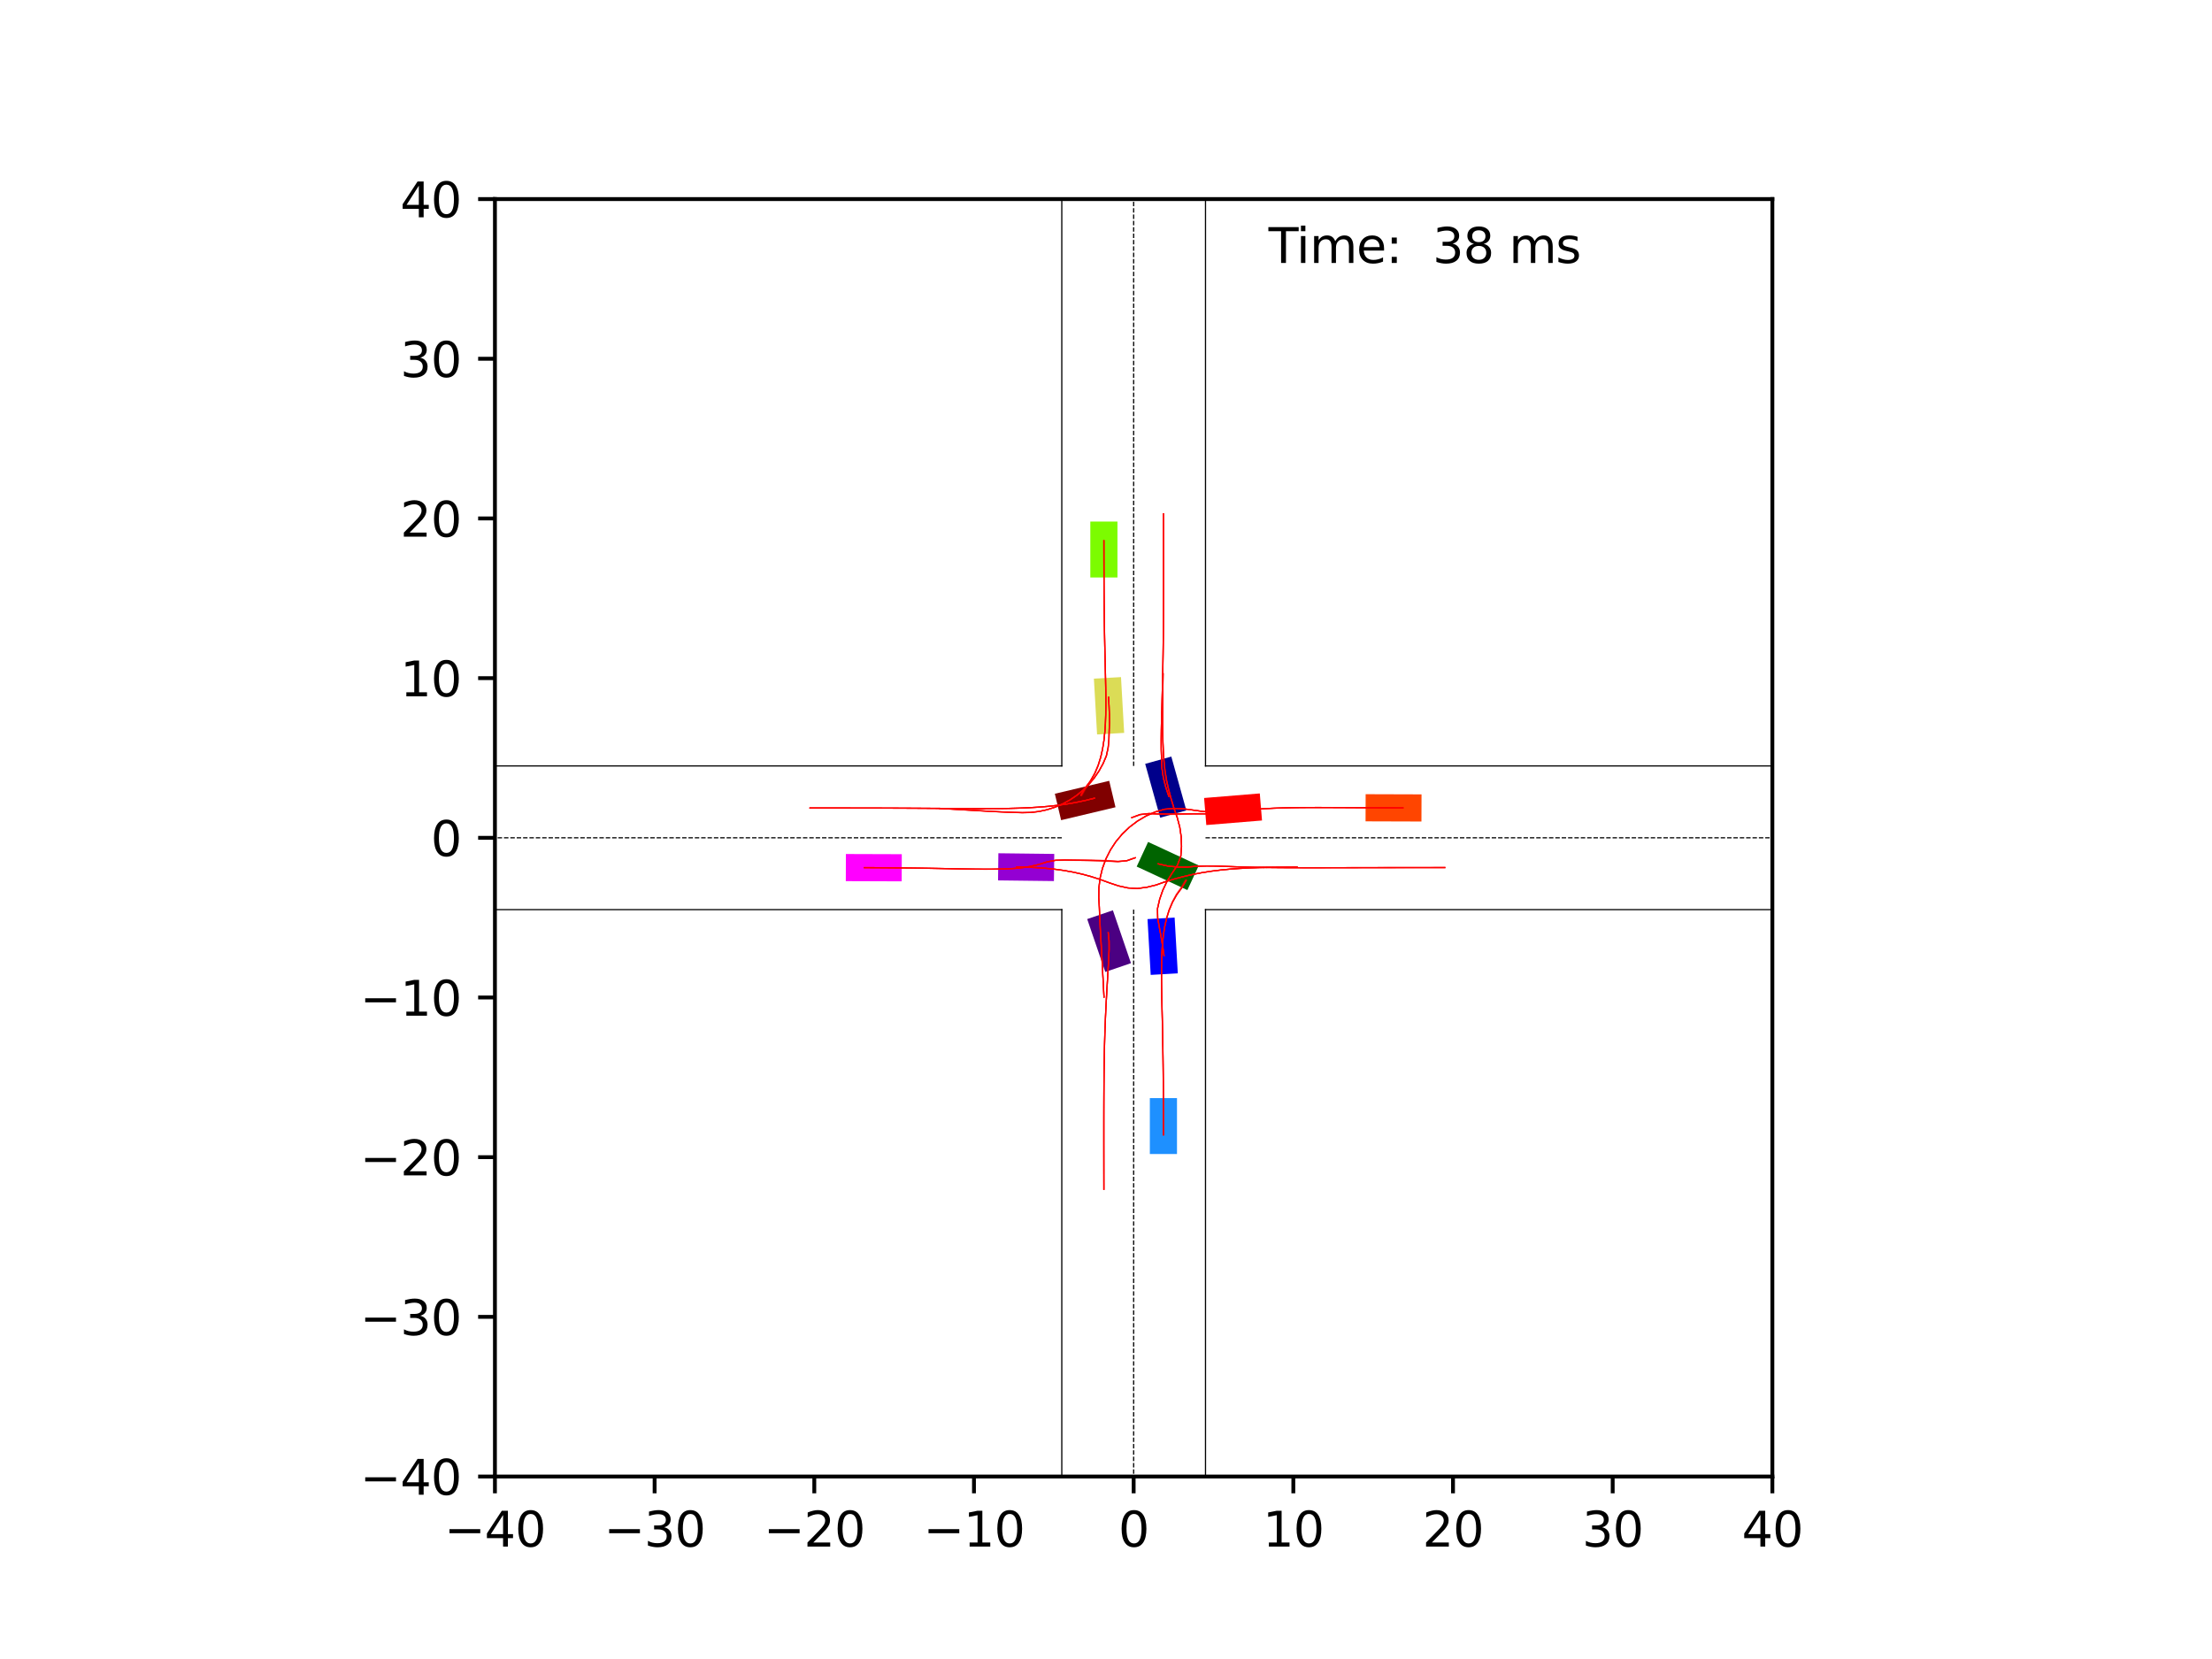<?xml version="1.0" encoding="utf-8" standalone="no"?>
<!DOCTYPE svg PUBLIC "-//W3C//DTD SVG 1.1//EN"
  "http://www.w3.org/Graphics/SVG/1.1/DTD/svg11.dtd">
<svg xmlns:xlink="http://www.w3.org/1999/xlink" width="460.8pt" height="345.6pt" viewBox="0 0 460.8 345.6" xmlns="http://www.w3.org/2000/svg" version="1.1">
 <defs>
  <style type="text/css">*{stroke-linejoin: round; stroke-linecap: butt}</style>
 </defs>
 <g id="figure_1">
  <g id="patch_1">
   <path d="M 0 345.6 
L 460.8 345.6 
L 460.8 0 
L 0 0 
z
" style="fill: #ffffff"/>
  </g>
  <g id="axes_1">
   <g id="patch_2">
    <path d="M 103.104 307.584 
L 369.216 307.584 
L 369.216 41.472 
L 103.104 41.472 
z
" style="fill: #ffffff"/>
   </g>
   <g id="patch_3">
    <path d="M 247.136 168.823 
L 244.008 157.609 
L 238.561 159.128 
L 241.689 170.342 
z
" clip-path="url(#p593fe960d9)" style="fill: #00008b"/>
   </g>
   <g id="patch_4">
    <path d="M 231.07 162.662 
L 219.743 165.354 
L 221.05 170.856 
L 232.377 168.164 
z
" clip-path="url(#p593fe960d9)" style="fill: #800000"/>
   </g>
   <g id="patch_5">
    <path d="M 236.792 180.522 
L 247.353 185.421 
L 249.733 180.291 
L 239.171 175.392 
z
" clip-path="url(#p593fe960d9)" style="fill: #006400"/>
   </g>
   <g id="patch_6">
    <path d="M 226.483 191.459 
L 230.25 202.475 
L 235.601 200.646 
L 231.834 189.63 
z
" clip-path="url(#p593fe960d9)" style="fill: #4b0082"/>
   </g>
   <g id="patch_7">
    <path d="M 245.357 202.767 
L 244.694 191.144 
L 239.048 191.466 
L 239.711 203.089 
z
" clip-path="url(#p593fe960d9)" style="fill: #0000ff"/>
   </g>
   <g id="patch_8">
    <path d="M 262.438 165.286 
L 250.834 166.237 
L 251.296 171.873 
L 262.9 170.922 
z
" clip-path="url(#p593fe960d9)" style="fill: #ff0000"/>
   </g>
   <g id="patch_9">
    <path d="M 227.878 141.372 
L 228.541 152.996 
L 234.186 152.674 
L 233.524 141.051 
z
" clip-path="url(#p593fe960d9)" style="fill: #dbdc56"/>
   </g>
   <g id="patch_10">
    <path d="M 207.911 183.403 
L 219.552 183.543 
L 219.62 177.888 
L 207.979 177.748 
z
" clip-path="url(#p593fe960d9)" style="fill: #9400d3"/>
   </g>
   <g id="patch_11">
    <path d="M 245.188 240.401 
L 245.188 228.759 
L 239.533 228.759 
L 239.534 240.401 
z
" clip-path="url(#p593fe960d9)" style="fill: #1e90ff"/>
   </g>
   <g id="patch_12">
    <path d="M 296.13 165.482 
L 284.488 165.446 
L 284.47 171.1 
L 296.112 171.136 
z
" clip-path="url(#p593fe960d9)" style="fill: #ff4500"/>
   </g>
   <g id="patch_13">
    <path d="M 227.132 108.655 
L 227.132 120.297 
L 232.787 120.297 
L 232.786 108.655 
z
" clip-path="url(#p593fe960d9)" style="fill: #7cfc00"/>
   </g>
   <g id="patch_14">
    <path d="M 176.196 183.56 
L 187.838 183.599 
L 187.857 177.944 
L 176.215 177.906 
z
" clip-path="url(#p593fe960d9)" style="fill: #ff00ff"/>
   </g>
   <g id="matplotlib.axis_1">
    <g id="xtick_1">
     <g id="line2d_1">
      <defs>
       <path id="mbb93585570" d="M 0 0 
L 0 3.5 
" style="stroke: #000000; stroke-width: 0.8"/>
      </defs>
      <g>
       <use xlink:href="#mbb93585570" x="103.104" y="307.584" style="stroke: #000000; stroke-width: 0.8"/>
      </g>
     </g>
     <g id="text_1">
      <!-- −40 -->
      <g transform="translate(92.552 322.182) scale(0.1 -0.1)">
       <defs>
        <path id="DejaVuSans-2212" d="M 678 2272 
L 4684 2272 
L 4684 1741 
L 678 1741 
L 678 2272 
z
" transform="scale(0.016)"/>
        <path id="DejaVuSans-34" d="M 2419 4116 
L 825 1625 
L 2419 1625 
L 2419 4116 
z
M 2253 4666 
L 3047 4666 
L 3047 1625 
L 3713 1625 
L 3713 1100 
L 3047 1100 
L 3047 0 
L 2419 0 
L 2419 1100 
L 313 1100 
L 313 1709 
L 2253 4666 
z
" transform="scale(0.016)"/>
        <path id="DejaVuSans-30" d="M 2034 4250 
Q 1547 4250 1301 3770 
Q 1056 3291 1056 2328 
Q 1056 1369 1301 889 
Q 1547 409 2034 409 
Q 2525 409 2770 889 
Q 3016 1369 3016 2328 
Q 3016 3291 2770 3770 
Q 2525 4250 2034 4250 
z
M 2034 4750 
Q 2819 4750 3233 4129 
Q 3647 3509 3647 2328 
Q 3647 1150 3233 529 
Q 2819 -91 2034 -91 
Q 1250 -91 836 529 
Q 422 1150 422 2328 
Q 422 3509 836 4129 
Q 1250 4750 2034 4750 
z
" transform="scale(0.016)"/>
       </defs>
       <use xlink:href="#DejaVuSans-2212"/>
       <use xlink:href="#DejaVuSans-34" x="83.789"/>
       <use xlink:href="#DejaVuSans-30" x="147.412"/>
      </g>
     </g>
    </g>
    <g id="xtick_2">
     <g id="line2d_2">
      <g>
       <use xlink:href="#mbb93585570" x="136.368" y="307.584" style="stroke: #000000; stroke-width: 0.8"/>
      </g>
     </g>
     <g id="text_2">
      <!-- −30 -->
      <g transform="translate(125.816 322.182) scale(0.1 -0.1)">
       <defs>
        <path id="DejaVuSans-33" d="M 2597 2516 
Q 3050 2419 3304 2112 
Q 3559 1806 3559 1356 
Q 3559 666 3084 287 
Q 2609 -91 1734 -91 
Q 1441 -91 1130 -33 
Q 819 25 488 141 
L 488 750 
Q 750 597 1062 519 
Q 1375 441 1716 441 
Q 2309 441 2620 675 
Q 2931 909 2931 1356 
Q 2931 1769 2642 2001 
Q 2353 2234 1838 2234 
L 1294 2234 
L 1294 2753 
L 1863 2753 
Q 2328 2753 2575 2939 
Q 2822 3125 2822 3475 
Q 2822 3834 2567 4026 
Q 2313 4219 1838 4219 
Q 1578 4219 1281 4162 
Q 984 4106 628 3988 
L 628 4550 
Q 988 4650 1302 4700 
Q 1616 4750 1894 4750 
Q 2613 4750 3031 4423 
Q 3450 4097 3450 3541 
Q 3450 3153 3228 2886 
Q 3006 2619 2597 2516 
z
" transform="scale(0.016)"/>
       </defs>
       <use xlink:href="#DejaVuSans-2212"/>
       <use xlink:href="#DejaVuSans-33" x="83.789"/>
       <use xlink:href="#DejaVuSans-30" x="147.412"/>
      </g>
     </g>
    </g>
    <g id="xtick_3">
     <g id="line2d_3">
      <g>
       <use xlink:href="#mbb93585570" x="169.632" y="307.584" style="stroke: #000000; stroke-width: 0.8"/>
      </g>
     </g>
     <g id="text_3">
      <!-- −20 -->
      <g transform="translate(159.08 322.182) scale(0.1 -0.1)">
       <defs>
        <path id="DejaVuSans-32" d="M 1228 531 
L 3431 531 
L 3431 0 
L 469 0 
L 469 531 
Q 828 903 1448 1529 
Q 2069 2156 2228 2338 
Q 2531 2678 2651 2914 
Q 2772 3150 2772 3378 
Q 2772 3750 2511 3984 
Q 2250 4219 1831 4219 
Q 1534 4219 1204 4116 
Q 875 4013 500 3803 
L 500 4441 
Q 881 4594 1212 4672 
Q 1544 4750 1819 4750 
Q 2544 4750 2975 4387 
Q 3406 4025 3406 3419 
Q 3406 3131 3298 2873 
Q 3191 2616 2906 2266 
Q 2828 2175 2409 1742 
Q 1991 1309 1228 531 
z
" transform="scale(0.016)"/>
       </defs>
       <use xlink:href="#DejaVuSans-2212"/>
       <use xlink:href="#DejaVuSans-32" x="83.789"/>
       <use xlink:href="#DejaVuSans-30" x="147.412"/>
      </g>
     </g>
    </g>
    <g id="xtick_4">
     <g id="line2d_4">
      <g>
       <use xlink:href="#mbb93585570" x="202.896" y="307.584" style="stroke: #000000; stroke-width: 0.8"/>
      </g>
     </g>
     <g id="text_4">
      <!-- −10 -->
      <g transform="translate(192.344 322.182) scale(0.1 -0.1)">
       <defs>
        <path id="DejaVuSans-31" d="M 794 531 
L 1825 531 
L 1825 4091 
L 703 3866 
L 703 4441 
L 1819 4666 
L 2450 4666 
L 2450 531 
L 3481 531 
L 3481 0 
L 794 0 
L 794 531 
z
" transform="scale(0.016)"/>
       </defs>
       <use xlink:href="#DejaVuSans-2212"/>
       <use xlink:href="#DejaVuSans-31" x="83.789"/>
       <use xlink:href="#DejaVuSans-30" x="147.412"/>
      </g>
     </g>
    </g>
    <g id="xtick_5">
     <g id="line2d_5">
      <g>
       <use xlink:href="#mbb93585570" x="236.16" y="307.584" style="stroke: #000000; stroke-width: 0.8"/>
      </g>
     </g>
     <g id="text_5">
      <!-- 0 -->
      <g transform="translate(232.979 322.182) scale(0.1 -0.1)">
       <use xlink:href="#DejaVuSans-30"/>
      </g>
     </g>
    </g>
    <g id="xtick_6">
     <g id="line2d_6">
      <g>
       <use xlink:href="#mbb93585570" x="269.424" y="307.584" style="stroke: #000000; stroke-width: 0.8"/>
      </g>
     </g>
     <g id="text_6">
      <!-- 10 -->
      <g transform="translate(263.062 322.182) scale(0.1 -0.1)">
       <use xlink:href="#DejaVuSans-31"/>
       <use xlink:href="#DejaVuSans-30" x="63.623"/>
      </g>
     </g>
    </g>
    <g id="xtick_7">
     <g id="line2d_7">
      <g>
       <use xlink:href="#mbb93585570" x="302.688" y="307.584" style="stroke: #000000; stroke-width: 0.8"/>
      </g>
     </g>
     <g id="text_7">
      <!-- 20 -->
      <g transform="translate(296.325 322.182) scale(0.1 -0.1)">
       <use xlink:href="#DejaVuSans-32"/>
       <use xlink:href="#DejaVuSans-30" x="63.623"/>
      </g>
     </g>
    </g>
    <g id="xtick_8">
     <g id="line2d_8">
      <g>
       <use xlink:href="#mbb93585570" x="335.952" y="307.584" style="stroke: #000000; stroke-width: 0.8"/>
      </g>
     </g>
     <g id="text_8">
      <!-- 30 -->
      <g transform="translate(329.589 322.182) scale(0.1 -0.1)">
       <use xlink:href="#DejaVuSans-33"/>
       <use xlink:href="#DejaVuSans-30" x="63.623"/>
      </g>
     </g>
    </g>
    <g id="xtick_9">
     <g id="line2d_9">
      <g>
       <use xlink:href="#mbb93585570" x="369.216" y="307.584" style="stroke: #000000; stroke-width: 0.8"/>
      </g>
     </g>
     <g id="text_9">
      <!-- 40 -->
      <g transform="translate(362.853 322.182) scale(0.1 -0.1)">
       <use xlink:href="#DejaVuSans-34"/>
       <use xlink:href="#DejaVuSans-30" x="63.623"/>
      </g>
     </g>
    </g>
   </g>
   <g id="matplotlib.axis_2">
    <g id="ytick_1">
     <g id="line2d_10">
      <defs>
       <path id="m41e687a141" d="M 0 0 
L -3.5 0 
" style="stroke: #000000; stroke-width: 0.8"/>
      </defs>
      <g>
       <use xlink:href="#m41e687a141" x="103.104" y="307.584" style="stroke: #000000; stroke-width: 0.8"/>
      </g>
     </g>
     <g id="text_10">
      <!-- −40 -->
      <g transform="translate(74.999 311.383) scale(0.1 -0.1)">
       <use xlink:href="#DejaVuSans-2212"/>
       <use xlink:href="#DejaVuSans-34" x="83.789"/>
       <use xlink:href="#DejaVuSans-30" x="147.412"/>
      </g>
     </g>
    </g>
    <g id="ytick_2">
     <g id="line2d_11">
      <g>
       <use xlink:href="#m41e687a141" x="103.104" y="274.32" style="stroke: #000000; stroke-width: 0.8"/>
      </g>
     </g>
     <g id="text_11">
      <!-- −30 -->
      <g transform="translate(74.999 278.119) scale(0.1 -0.1)">
       <use xlink:href="#DejaVuSans-2212"/>
       <use xlink:href="#DejaVuSans-33" x="83.789"/>
       <use xlink:href="#DejaVuSans-30" x="147.412"/>
      </g>
     </g>
    </g>
    <g id="ytick_3">
     <g id="line2d_12">
      <g>
       <use xlink:href="#m41e687a141" x="103.104" y="241.056" style="stroke: #000000; stroke-width: 0.8"/>
      </g>
     </g>
     <g id="text_12">
      <!-- −20 -->
      <g transform="translate(74.999 244.855) scale(0.1 -0.1)">
       <use xlink:href="#DejaVuSans-2212"/>
       <use xlink:href="#DejaVuSans-32" x="83.789"/>
       <use xlink:href="#DejaVuSans-30" x="147.412"/>
      </g>
     </g>
    </g>
    <g id="ytick_4">
     <g id="line2d_13">
      <g>
       <use xlink:href="#m41e687a141" x="103.104" y="207.792" style="stroke: #000000; stroke-width: 0.8"/>
      </g>
     </g>
     <g id="text_13">
      <!-- −10 -->
      <g transform="translate(74.999 211.591) scale(0.1 -0.1)">
       <use xlink:href="#DejaVuSans-2212"/>
       <use xlink:href="#DejaVuSans-31" x="83.789"/>
       <use xlink:href="#DejaVuSans-30" x="147.412"/>
      </g>
     </g>
    </g>
    <g id="ytick_5">
     <g id="line2d_14">
      <g>
       <use xlink:href="#m41e687a141" x="103.104" y="174.528" style="stroke: #000000; stroke-width: 0.8"/>
      </g>
     </g>
     <g id="text_14">
      <!-- 0 -->
      <g transform="translate(89.742 178.327) scale(0.1 -0.1)">
       <use xlink:href="#DejaVuSans-30"/>
      </g>
     </g>
    </g>
    <g id="ytick_6">
     <g id="line2d_15">
      <g>
       <use xlink:href="#m41e687a141" x="103.104" y="141.264" style="stroke: #000000; stroke-width: 0.8"/>
      </g>
     </g>
     <g id="text_15">
      <!-- 10 -->
      <g transform="translate(83.379 145.063) scale(0.1 -0.1)">
       <use xlink:href="#DejaVuSans-31"/>
       <use xlink:href="#DejaVuSans-30" x="63.623"/>
      </g>
     </g>
    </g>
    <g id="ytick_7">
     <g id="line2d_16">
      <g>
       <use xlink:href="#m41e687a141" x="103.104" y="108" style="stroke: #000000; stroke-width: 0.8"/>
      </g>
     </g>
     <g id="text_16">
      <!-- 20 -->
      <g transform="translate(83.379 111.799) scale(0.1 -0.1)">
       <use xlink:href="#DejaVuSans-32"/>
       <use xlink:href="#DejaVuSans-30" x="63.623"/>
      </g>
     </g>
    </g>
    <g id="ytick_8">
     <g id="line2d_17">
      <g>
       <use xlink:href="#m41e687a141" x="103.104" y="74.736" style="stroke: #000000; stroke-width: 0.8"/>
      </g>
     </g>
     <g id="text_17">
      <!-- 30 -->
      <g transform="translate(83.379 78.535) scale(0.1 -0.1)">
       <use xlink:href="#DejaVuSans-33"/>
       <use xlink:href="#DejaVuSans-30" x="63.623"/>
      </g>
     </g>
    </g>
    <g id="ytick_9">
     <g id="line2d_18">
      <g>
       <use xlink:href="#m41e687a141" x="103.104" y="41.472" style="stroke: #000000; stroke-width: 0.8"/>
      </g>
     </g>
     <g id="text_18">
      <!-- 40 -->
      <g transform="translate(83.379 45.271) scale(0.1 -0.1)">
       <use xlink:href="#DejaVuSans-34"/>
       <use xlink:href="#DejaVuSans-30" x="63.623"/>
      </g>
     </g>
    </g>
   </g>
   <g id="line2d_19">
    <path d="M 251.129 346.6 
L 251.129 189.497 
" clip-path="url(#p593fe960d9)" style="fill: none; stroke: #000000; stroke-width: 0.25; stroke-linecap: square"/>
   </g>
   <g id="line2d_20">
    <path d="M 251.129 189.497 
L 417.449 189.497 
" clip-path="url(#p593fe960d9)" style="fill: none; stroke: #000000; stroke-width: 0.25; stroke-linecap: square"/>
   </g>
   <g id="line2d_21">
    <path d="M 417.449 159.559 
L 251.129 159.559 
" clip-path="url(#p593fe960d9)" style="fill: none; stroke: #000000; stroke-width: 0.25; stroke-linecap: square"/>
   </g>
   <g id="line2d_22">
    <path d="M 251.129 159.559 
L 251.129 -1 
" clip-path="url(#p593fe960d9)" style="fill: none; stroke: #000000; stroke-width: 0.25; stroke-linecap: square"/>
   </g>
   <g id="line2d_23">
    <path d="M 221.191 -1 
L 221.191 159.559 
" clip-path="url(#p593fe960d9)" style="fill: none; stroke: #000000; stroke-width: 0.25; stroke-linecap: square"/>
   </g>
   <g id="line2d_24">
    <path d="M 221.191 159.559 
L 54.871 159.559 
" clip-path="url(#p593fe960d9)" style="fill: none; stroke: #000000; stroke-width: 0.25; stroke-linecap: square"/>
   </g>
   <g id="line2d_25">
    <path d="M 54.871 189.497 
L 221.191 189.497 
" clip-path="url(#p593fe960d9)" style="fill: none; stroke: #000000; stroke-width: 0.25; stroke-linecap: square"/>
   </g>
   <g id="line2d_26">
    <path d="M 221.191 189.497 
L 221.191 346.6 
" clip-path="url(#p593fe960d9)" style="fill: none; stroke: #000000; stroke-width: 0.25; stroke-linecap: square"/>
   </g>
   <g id="line2d_27">
    <path d="M 251.129 174.528 
L 417.449 174.528 
" clip-path="url(#p593fe960d9)" style="fill: none; stroke-dasharray: 0.925,0.4; stroke-dashoffset: 0; stroke: #000000; stroke-width: 0.25"/>
   </g>
   <g id="line2d_28">
    <path d="M 236.16 159.559 
L 236.16 -1 
" clip-path="url(#p593fe960d9)" style="fill: none; stroke-dasharray: 0.925,0.4; stroke-dashoffset: 0; stroke: #000000; stroke-width: 0.25"/>
   </g>
   <g id="line2d_29">
    <path d="M 221.191 174.528 
L 54.871 174.528 
" clip-path="url(#p593fe960d9)" style="fill: none; stroke-dasharray: 0.925,0.4; stroke-dashoffset: 0; stroke: #000000; stroke-width: 0.25"/>
   </g>
   <g id="line2d_30">
    <path d="M 236.16 189.497 
L 236.16 346.6 
" clip-path="url(#p593fe960d9)" style="fill: none; stroke-dasharray: 0.925,0.4; stroke-dashoffset: 0; stroke: #000000; stroke-width: 0.25"/>
   </g>
   <g id="line2d_31">
    <path d="M 243.485 165.882 
L 242.854 163.974 
L 242.358 162.03 
L 242.059 160.05 
L 241.977 158.054 
L 241.906 156.062 
L 241.901 154.073 
L 241.925 152.089 
L 241.967 150.108 
L 242.019 148.132 
L 242.074 146.158 
L 242.128 144.188 
L 242.178 142.22 
L 242.223 140.255 
L 242.26 138.292 
L 242.291 136.331 
L 242.316 134.372 
L 242.335 132.414 
L 242.35 130.458 
L 242.36 128.503 
L 242.367 126.55 
L 242.371 124.597 
L 242.373 122.645 
L 242.374 120.694 
L 242.373 118.744 
L 242.372 116.794 
L 242.37 114.845 
L 242.369 112.895 
L 242.367 110.946 
L 242.365 108.997 
L 242.363 107.048 
" clip-path="url(#p593fe960d9)" style="fill: none; stroke: #ff0000; stroke-opacity: 0.2; stroke-width: 0.25; stroke-linecap: square"/>
   </g>
   <g id="line2d_32">
    <path d="M 243.485 165.882 
L 242.852 163.974 
L 242.356 162.03 
L 242.057 160.051 
L 241.976 158.054 
L 241.905 156.063 
L 241.899 154.074 
L 241.923 152.089 
L 241.966 150.109 
L 242.018 148.132 
L 242.073 146.159 
L 242.127 144.188 
L 242.177 142.221 
L 242.221 140.255 
L 242.259 138.292 
L 242.291 136.331 
L 242.315 134.372 
L 242.335 132.414 
L 242.349 130.458 
L 242.359 128.504 
L 242.366 126.55 
L 242.37 124.597 
L 242.372 122.646 
L 242.373 120.695 
L 242.373 118.744 
L 242.372 116.795 
L 242.37 114.845 
L 242.368 112.896 
L 242.366 110.947 
L 242.364 108.998 
L 242.362 107.049 
" clip-path="url(#p593fe960d9)" style="fill: none; stroke: #ff0000; stroke-opacity: 0.4; stroke-width: 0.25; stroke-linecap: square"/>
   </g>
   <g id="line2d_33">
    <path d="M 243.485 165.882 
L 242.851 163.975 
L 242.355 162.031 
L 242.056 160.051 
L 241.975 158.055 
L 241.904 156.063 
L 241.899 154.074 
L 241.923 152.089 
L 241.966 150.109 
L 242.018 148.132 
L 242.073 146.159 
L 242.127 144.188 
L 242.178 142.221 
L 242.222 140.255 
L 242.26 138.292 
L 242.291 136.331 
L 242.316 134.372 
L 242.335 132.414 
L 242.35 130.458 
L 242.36 128.503 
L 242.367 126.55 
L 242.371 124.597 
L 242.373 122.646 
L 242.374 120.695 
L 242.373 118.744 
L 242.372 116.794 
L 242.371 114.845 
L 242.369 112.896 
L 242.367 110.947 
L 242.365 108.998 
L 242.362 107.05 
" clip-path="url(#p593fe960d9)" style="fill: none; stroke: #ff0000; stroke-opacity: 0.6; stroke-width: 0.25; stroke-linecap: square"/>
   </g>
   <g id="line2d_34">
    <path d="M 243.485 165.882 
L 242.85 163.975 
L 242.354 162.031 
L 242.055 160.051 
L 241.974 158.055 
L 241.904 156.063 
L 241.899 154.074 
L 241.923 152.09 
L 241.965 150.109 
L 242.018 148.132 
L 242.073 146.159 
L 242.127 144.188 
L 242.178 142.221 
L 242.222 140.255 
L 242.26 138.292 
L 242.291 136.331 
L 242.316 134.372 
L 242.336 132.414 
L 242.35 130.458 
L 242.36 128.503 
L 242.367 126.55 
L 242.371 124.597 
L 242.373 122.645 
L 242.374 120.695 
L 242.373 118.744 
L 242.372 116.794 
L 242.37 114.845 
L 242.369 112.896 
L 242.366 110.947 
L 242.364 108.998 
L 242.362 107.05 
" clip-path="url(#p593fe960d9)" style="fill: none; stroke: #ff0000; stroke-opacity: 0.8; stroke-width: 0.25; stroke-linecap: square"/>
   </g>
   <g id="line2d_35">
    <path d="M 243.485 165.882 
L 242.849 163.975 
L 242.353 162.031 
L 242.055 160.051 
L 241.974 158.055 
L 241.903 156.063 
L 241.899 154.074 
L 241.923 152.09 
L 241.966 150.109 
L 242.018 148.132 
L 242.074 146.159 
L 242.128 144.189 
L 242.178 142.221 
L 242.223 140.256 
L 242.261 138.292 
L 242.292 136.331 
L 242.317 134.372 
L 242.336 132.414 
L 242.35 130.458 
L 242.361 128.503 
L 242.367 126.55 
L 242.371 124.597 
L 242.374 122.645 
L 242.374 120.694 
L 242.374 118.744 
L 242.372 116.794 
L 242.371 114.845 
L 242.369 112.896 
L 242.367 110.947 
L 242.364 108.998 
L 242.362 107.05 
" clip-path="url(#p593fe960d9)" style="fill: none; stroke: #ff0000; stroke-width: 0.25; stroke-linecap: square"/>
   </g>
   <g id="line2d_36">
    <path d="M 227.998 166.277 
L 226.06 166.758 
L 224.106 167.168 
L 222.141 167.508 
L 220.167 167.781 
L 218.186 167.994 
L 216.202 168.155 
L 214.216 168.272 
L 212.23 168.353 
L 210.245 168.406 
L 208.26 168.437 
L 206.276 168.451 
L 204.293 168.453 
L 202.312 168.448 
L 200.331 168.437 
L 198.352 168.424 
L 196.374 168.409 
L 194.396 168.395 
L 192.42 168.382 
L 190.444 168.37 
L 188.469 168.36 
L 186.494 168.351 
L 184.52 168.344 
L 182.547 168.339 
L 180.574 168.335 
L 178.601 168.332 
L 176.628 168.33 
L 174.656 168.328 
L 172.684 168.327 
L 170.712 168.326 
L 168.74 168.325 
" clip-path="url(#p593fe960d9)" style="fill: none; stroke: #ff0000; stroke-opacity: 0.2; stroke-width: 0.25; stroke-linecap: square"/>
   </g>
   <g id="line2d_37">
    <path d="M 227.998 166.277 
L 226.06 166.758 
L 224.106 167.168 
L 222.141 167.508 
L 220.166 167.781 
L 218.186 167.994 
L 216.202 168.154 
L 214.216 168.271 
L 212.23 168.352 
L 210.244 168.405 
L 208.259 168.436 
L 206.275 168.45 
L 204.293 168.452 
L 202.311 168.447 
L 200.331 168.436 
L 198.351 168.423 
L 196.373 168.409 
L 194.396 168.394 
L 192.419 168.381 
L 190.443 168.369 
L 188.468 168.359 
L 186.494 168.351 
L 184.52 168.344 
L 182.546 168.338 
L 180.573 168.334 
L 178.601 168.331 
L 176.628 168.329 
L 174.656 168.328 
L 172.684 168.326 
L 170.712 168.325 
L 168.74 168.325 
" clip-path="url(#p593fe960d9)" style="fill: none; stroke: #ff0000; stroke-opacity: 0.4; stroke-width: 0.25; stroke-linecap: square"/>
   </g>
   <g id="line2d_38">
    <path d="M 227.998 166.277 
L 226.06 166.758 
L 224.106 167.168 
L 222.141 167.508 
L 220.166 167.78 
L 218.186 167.993 
L 216.202 168.154 
L 214.216 168.271 
L 212.23 168.352 
L 210.244 168.404 
L 208.259 168.435 
L 206.275 168.45 
L 204.292 168.452 
L 202.311 168.447 
L 200.33 168.436 
L 198.351 168.423 
L 196.373 168.409 
L 194.395 168.395 
L 192.419 168.382 
L 190.443 168.37 
L 188.468 168.36 
L 186.493 168.351 
L 184.52 168.344 
L 182.546 168.339 
L 180.573 168.335 
L 178.6 168.332 
L 176.628 168.329 
L 174.656 168.328 
L 172.684 168.327 
L 170.712 168.326 
L 168.74 168.325 
" clip-path="url(#p593fe960d9)" style="fill: none; stroke: #ff0000; stroke-opacity: 0.6; stroke-width: 0.25; stroke-linecap: square"/>
   </g>
   <g id="line2d_39">
    <path d="M 227.998 166.277 
L 226.06 166.759 
L 224.106 167.168 
L 222.141 167.508 
L 220.166 167.78 
L 218.186 167.993 
L 216.202 168.154 
L 214.216 168.27 
L 212.23 168.351 
L 210.244 168.404 
L 208.259 168.435 
L 206.275 168.449 
L 204.292 168.452 
L 202.311 168.447 
L 200.33 168.436 
L 198.351 168.423 
L 196.373 168.409 
L 194.395 168.395 
L 192.419 168.382 
L 190.443 168.37 
L 188.468 168.36 
L 186.493 168.351 
L 184.519 168.344 
L 182.546 168.339 
L 180.573 168.335 
L 178.6 168.332 
L 176.628 168.329 
L 174.656 168.328 
L 172.684 168.326 
L 170.712 168.325 
L 168.74 168.325 
" clip-path="url(#p593fe960d9)" style="fill: none; stroke: #ff0000; stroke-opacity: 0.8; stroke-width: 0.25; stroke-linecap: square"/>
   </g>
   <g id="line2d_40">
    <path d="M 227.998 166.277 
L 226.06 166.759 
L 224.106 167.168 
L 222.141 167.508 
L 220.166 167.78 
L 218.186 167.993 
L 216.202 168.153 
L 214.216 168.27 
L 212.23 168.351 
L 210.244 168.404 
L 208.259 168.435 
L 206.275 168.449 
L 204.292 168.452 
L 202.311 168.447 
L 200.33 168.436 
L 198.351 168.423 
L 196.373 168.409 
L 194.395 168.395 
L 192.419 168.382 
L 190.443 168.37 
L 188.468 168.36 
L 186.493 168.351 
L 184.519 168.344 
L 182.546 168.339 
L 180.573 168.335 
L 178.6 168.332 
L 176.628 168.329 
L 174.656 168.328 
L 172.684 168.327 
L 170.712 168.326 
L 168.74 168.325 
" clip-path="url(#p593fe960d9)" style="fill: none; stroke: #ff0000; stroke-width: 0.25; stroke-linecap: square"/>
   </g>
   <g id="line2d_41">
    <path d="M 241.277 179.96 
L 243.262 180.406 
L 245.283 180.627 
L 247.313 180.622 
L 249.332 180.457 
L 251.354 180.402 
L 253.371 180.422 
L 255.383 180.49 
L 257.39 180.565 
L 259.393 180.625 
L 261.393 180.672 
L 263.39 180.707 
L 265.384 180.731 
L 267.374 180.748 
L 269.362 180.757 
L 271.348 180.762 
L 273.331 180.763 
L 275.313 180.761 
L 277.292 180.759 
L 279.27 180.755 
L 281.247 180.751 
L 283.223 180.747 
L 285.197 180.744 
L 287.171 180.74 
L 289.144 180.737 
L 291.117 180.735 
L 293.089 180.733 
L 295.061 180.731 
L 297.033 180.729 
L 299.004 180.727 
L 300.976 180.725 
" clip-path="url(#p593fe960d9)" style="fill: none; stroke: #ff0000; stroke-opacity: 0.2; stroke-width: 0.25; stroke-linecap: square"/>
   </g>
   <g id="line2d_42">
    <path d="M 241.277 179.96 
L 243.262 180.407 
L 245.283 180.626 
L 247.313 180.619 
L 249.332 180.454 
L 251.354 180.398 
L 253.371 180.419 
L 255.383 180.487 
L 257.39 180.561 
L 259.394 180.622 
L 261.394 180.669 
L 263.39 180.704 
L 265.384 180.729 
L 267.375 180.745 
L 269.363 180.755 
L 271.348 180.76 
L 273.332 180.762 
L 275.313 180.761 
L 277.293 180.758 
L 279.271 180.755 
L 281.248 180.752 
L 283.223 180.748 
L 285.198 180.745 
L 287.171 180.743 
L 289.144 180.74 
L 291.117 180.738 
L 293.089 180.737 
L 295.061 180.735 
L 297.032 180.734 
L 299.004 180.733 
L 300.975 180.732 
" clip-path="url(#p593fe960d9)" style="fill: none; stroke: #ff0000; stroke-opacity: 0.4; stroke-width: 0.25; stroke-linecap: square"/>
   </g>
   <g id="line2d_43">
    <path d="M 241.277 179.96 
L 243.262 180.406 
L 245.283 180.626 
L 247.313 180.62 
L 249.332 180.454 
L 251.354 180.399 
L 253.371 180.419 
L 255.383 180.487 
L 257.39 180.562 
L 259.394 180.622 
L 261.394 180.669 
L 263.391 180.704 
L 265.384 180.729 
L 267.375 180.745 
L 269.363 180.755 
L 271.348 180.76 
L 273.332 180.761 
L 275.313 180.76 
L 277.293 180.757 
L 279.271 180.754 
L 281.248 180.75 
L 283.223 180.746 
L 285.198 180.743 
L 287.172 180.74 
L 289.145 180.737 
L 291.117 180.734 
L 293.089 180.732 
L 295.061 180.73 
L 297.032 180.729 
L 299.004 180.727 
L 300.975 180.726 
" clip-path="url(#p593fe960d9)" style="fill: none; stroke: #ff0000; stroke-opacity: 0.6; stroke-width: 0.25; stroke-linecap: square"/>
   </g>
   <g id="line2d_44">
    <path d="M 241.277 179.96 
L 243.263 180.404 
L 245.284 180.625 
L 247.313 180.62 
L 249.333 180.455 
L 251.354 180.4 
L 253.372 180.42 
L 255.384 180.488 
L 257.391 180.563 
L 259.394 180.624 
L 261.394 180.671 
L 263.391 180.706 
L 265.385 180.731 
L 267.375 180.748 
L 269.363 180.758 
L 271.349 180.762 
L 273.332 180.764 
L 275.314 180.762 
L 277.294 180.76 
L 279.272 180.756 
L 281.248 180.753 
L 283.224 180.749 
L 285.199 180.745 
L 287.172 180.742 
L 289.145 180.739 
L 291.118 180.737 
L 293.09 180.735 
L 295.061 180.733 
L 297.033 180.731 
L 299.004 180.73 
L 300.975 180.728 
" clip-path="url(#p593fe960d9)" style="fill: none; stroke: #ff0000; stroke-opacity: 0.8; stroke-width: 0.25; stroke-linecap: square"/>
   </g>
   <g id="line2d_45">
    <path d="M 241.277 179.96 
L 243.262 180.407 
L 245.283 180.626 
L 247.313 180.62 
L 249.332 180.455 
L 251.354 180.4 
L 253.371 180.42 
L 255.383 180.488 
L 257.391 180.563 
L 259.394 180.624 
L 261.394 180.671 
L 263.391 180.706 
L 265.385 180.731 
L 267.375 180.747 
L 269.363 180.757 
L 271.349 180.762 
L 273.332 180.763 
L 275.314 180.761 
L 277.294 180.759 
L 279.272 180.755 
L 281.248 180.751 
L 283.224 180.747 
L 285.198 180.744 
L 287.172 180.74 
L 289.145 180.738 
L 291.117 180.735 
L 293.089 180.733 
L 295.061 180.731 
L 297.032 180.729 
L 299.003 180.728 
L 300.974 180.727 
" clip-path="url(#p593fe960d9)" style="fill: none; stroke: #ff0000; stroke-width: 0.25; stroke-linecap: square"/>
   </g>
   <g id="line2d_46">
    <path d="M 230.866 194.309 
L 231.041 196.053 
L 231.048 197.807 
L 230.965 199.561 
L 230.872 201.318 
L 230.771 203.077 
L 230.666 204.838 
L 230.562 206.602 
L 230.462 208.368 
L 230.371 210.138 
L 230.288 211.91 
L 230.217 213.685 
L 230.156 215.463 
L 230.105 217.244 
L 230.063 219.027 
L 230.03 220.812 
L 230.003 222.599 
L 229.984 224.388 
L 229.969 226.179 
L 229.958 227.972 
L 229.951 229.765 
L 229.947 231.56 
L 229.945 233.356 
L 229.944 235.153 
L 229.945 236.951 
L 229.946 238.749 
L 229.948 240.548 
L 229.95 242.347 
L 229.952 244.147 
L 229.954 245.947 
L 229.957 247.747 
" clip-path="url(#p593fe960d9)" style="fill: none; stroke: #ff0000; stroke-opacity: 0.2; stroke-width: 0.25; stroke-linecap: square"/>
   </g>
   <g id="line2d_47">
    <path d="M 230.866 194.309 
L 231.04 196.053 
L 231.047 197.807 
L 230.963 199.561 
L 230.871 201.318 
L 230.77 203.077 
L 230.664 204.838 
L 230.56 206.601 
L 230.461 208.368 
L 230.369 210.137 
L 230.287 211.91 
L 230.215 213.685 
L 230.154 215.463 
L 230.103 217.244 
L 230.061 219.027 
L 230.028 220.812 
L 230.002 222.599 
L 229.982 224.388 
L 229.967 226.179 
L 229.957 227.971 
L 229.95 229.765 
L 229.946 231.56 
L 229.944 233.356 
L 229.943 235.153 
L 229.943 236.951 
L 229.944 238.749 
L 229.946 240.548 
L 229.948 242.347 
L 229.95 244.147 
L 229.953 245.947 
L 229.955 247.747 
" clip-path="url(#p593fe960d9)" style="fill: none; stroke: #ff0000; stroke-opacity: 0.4; stroke-width: 0.25; stroke-linecap: square"/>
   </g>
   <g id="line2d_48">
    <path d="M 230.866 194.309 
L 231.042 196.053 
L 231.048 197.807 
L 230.964 199.561 
L 230.872 201.318 
L 230.771 203.077 
L 230.666 204.838 
L 230.562 206.601 
L 230.462 208.368 
L 230.371 210.137 
L 230.289 211.91 
L 230.217 213.685 
L 230.156 215.463 
L 230.105 217.243 
L 230.063 219.026 
L 230.03 220.812 
L 230.004 222.599 
L 229.984 224.388 
L 229.97 226.179 
L 229.959 227.971 
L 229.952 229.765 
L 229.948 231.56 
L 229.946 233.356 
L 229.945 235.153 
L 229.945 236.95 
L 229.946 238.749 
L 229.948 240.548 
L 229.95 242.347 
L 229.952 244.147 
L 229.954 245.947 
L 229.957 247.747 
" clip-path="url(#p593fe960d9)" style="fill: none; stroke: #ff0000; stroke-opacity: 0.6; stroke-width: 0.25; stroke-linecap: square"/>
   </g>
   <g id="line2d_49">
    <path d="M 230.866 194.309 
L 231.043 196.052 
L 231.049 197.807 
L 230.966 199.561 
L 230.873 201.318 
L 230.772 203.077 
L 230.668 204.838 
L 230.563 206.601 
L 230.464 208.368 
L 230.372 210.137 
L 230.29 211.909 
L 230.219 213.685 
L 230.158 215.463 
L 230.107 217.243 
L 230.065 219.026 
L 230.031 220.811 
L 230.005 222.599 
L 229.985 224.388 
L 229.971 226.178 
L 229.96 227.971 
L 229.953 229.764 
L 229.948 231.559 
L 229.946 233.355 
L 229.945 235.152 
L 229.945 236.95 
L 229.946 238.749 
L 229.947 240.548 
L 229.949 242.347 
L 229.951 244.147 
L 229.953 245.947 
L 229.955 247.747 
" clip-path="url(#p593fe960d9)" style="fill: none; stroke: #ff0000; stroke-opacity: 0.8; stroke-width: 0.25; stroke-linecap: square"/>
   </g>
   <g id="line2d_50">
    <path d="M 230.866 194.309 
L 231.042 196.052 
L 231.05 197.807 
L 230.966 199.561 
L 230.874 201.318 
L 230.773 203.077 
L 230.668 204.838 
L 230.564 206.601 
L 230.464 208.368 
L 230.373 210.137 
L 230.291 211.909 
L 230.219 213.685 
L 230.158 215.463 
L 230.107 217.243 
L 230.065 219.026 
L 230.032 220.811 
L 230.005 222.598 
L 229.985 224.387 
L 229.97 226.178 
L 229.96 227.971 
L 229.953 229.764 
L 229.948 231.559 
L 229.946 233.355 
L 229.945 235.152 
L 229.945 236.95 
L 229.946 238.749 
L 229.947 240.548 
L 229.949 242.347 
L 229.951 244.147 
L 229.953 245.947 
L 229.955 247.747 
" clip-path="url(#p593fe960d9)" style="fill: none; stroke: #ff0000; stroke-width: 0.25; stroke-linecap: square"/>
   </g>
   <g id="line2d_51">
    <path d="M 242.486 199.07 
L 242.22 197.114 
L 241.89 195.165 
L 241.536 193.216 
L 241.177 191.264 
L 241.138 189.275 
L 241.582 187.33 
L 242.238 185.442 
L 243.099 183.632 
L 244.155 181.923 
L 245.272 180.249 
L 245.983 178.362 
L 246.138 176.349 
L 246.067 174.328 
L 245.775 172.326 
L 245.262 170.367 
L 244.605 168.451 
L 244.019 166.511 
L 243.497 164.553 
L 243.054 162.576 
L 242.733 160.576 
L 242.528 158.561 
L 242.391 156.541 
L 242.3 154.518 
L 242.246 152.495 
L 242.221 150.472 
L 242.216 148.448 
L 242.225 146.425 
L 242.243 144.403 
L 242.266 142.38 
L 242.29 140.358 
" clip-path="url(#p593fe960d9)" style="fill: none; stroke: #ff0000; stroke-opacity: 0.2; stroke-width: 0.25; stroke-linecap: square"/>
   </g>
   <g id="line2d_52">
    <path d="M 242.486 199.07 
L 242.214 197.115 
L 241.885 195.165 
L 241.532 193.216 
L 241.174 191.264 
L 241.136 189.275 
L 241.58 187.33 
L 242.237 185.441 
L 243.098 183.632 
L 244.155 181.923 
L 245.273 180.249 
L 245.983 178.361 
L 246.139 176.347 
L 246.069 174.326 
L 245.777 172.323 
L 245.265 170.363 
L 244.604 168.448 
L 244.015 166.509 
L 243.489 164.551 
L 243.041 162.574 
L 242.712 160.574 
L 242.503 158.559 
L 242.366 156.538 
L 242.277 154.515 
L 242.225 152.491 
L 242.202 150.467 
L 242.2 148.443 
L 242.212 146.419 
L 242.234 144.396 
L 242.26 142.373 
L 242.287 140.35 
" clip-path="url(#p593fe960d9)" style="fill: none; stroke: #ff0000; stroke-opacity: 0.4; stroke-width: 0.25; stroke-linecap: square"/>
   </g>
   <g id="line2d_53">
    <path d="M 242.486 199.07 
L 242.206 197.116 
L 241.878 195.166 
L 241.527 193.217 
L 241.171 191.264 
L 241.134 189.274 
L 241.579 187.33 
L 242.237 185.441 
L 243.099 183.632 
L 244.157 181.923 
L 245.274 180.248 
L 245.981 178.359 
L 246.136 176.345 
L 246.065 174.323 
L 245.771 172.32 
L 245.258 170.36 
L 244.59 168.447 
L 243.996 166.509 
L 243.466 164.551 
L 243.016 162.575 
L 242.688 160.574 
L 242.481 158.558 
L 242.348 156.537 
L 242.263 154.513 
L 242.215 152.489 
L 242.196 150.464 
L 242.197 148.44 
L 242.211 146.416 
L 242.235 144.392 
L 242.263 142.369 
L 242.291 140.346 
" clip-path="url(#p593fe960d9)" style="fill: none; stroke: #ff0000; stroke-opacity: 0.6; stroke-width: 0.25; stroke-linecap: square"/>
   </g>
   <g id="line2d_54">
    <path d="M 242.486 199.07 
L 242.204 197.116 
L 241.877 195.166 
L 241.525 193.217 
L 241.17 191.264 
L 241.133 189.274 
L 241.578 187.33 
L 242.236 185.441 
L 243.098 183.632 
L 244.156 181.923 
L 245.274 180.249 
L 245.981 178.359 
L 246.135 176.345 
L 246.065 174.323 
L 245.77 172.32 
L 245.256 170.36 
L 244.587 168.447 
L 243.993 166.509 
L 243.463 164.551 
L 243.012 162.575 
L 242.683 160.574 
L 242.477 158.558 
L 242.344 156.536 
L 242.26 154.512 
L 242.212 152.488 
L 242.193 150.463 
L 242.194 148.439 
L 242.21 146.415 
L 242.234 144.391 
L 242.262 142.368 
L 242.291 140.344 
" clip-path="url(#p593fe960d9)" style="fill: none; stroke: #ff0000; stroke-opacity: 0.8; stroke-width: 0.25; stroke-linecap: square"/>
   </g>
   <g id="line2d_55">
    <path d="M 242.486 199.07 
L 242.203 197.116 
L 241.876 195.166 
L 241.525 193.217 
L 241.17 191.263 
L 241.134 189.274 
L 241.579 187.329 
L 242.236 185.44 
L 243.098 183.63 
L 244.156 181.922 
L 245.274 180.246 
L 245.981 178.357 
L 246.133 176.341 
L 246.062 174.319 
L 245.766 172.316 
L 245.248 170.357 
L 244.576 168.444 
L 243.979 166.506 
L 243.447 164.549 
L 242.994 162.572 
L 242.664 160.571 
L 242.457 158.554 
L 242.326 156.532 
L 242.243 154.508 
L 242.197 152.483 
L 242.18 150.458 
L 242.183 148.433 
L 242.201 146.408 
L 242.227 144.384 
L 242.257 142.36 
L 242.289 140.336 
" clip-path="url(#p593fe960d9)" style="fill: none; stroke: #ff0000; stroke-width: 0.25; stroke-linecap: square"/>
   </g>
   <g id="line2d_56">
    <path d="M 258.875 168.289 
L 256.867 168.579 
L 254.863 168.928 
L 252.833 169.13 
L 250.788 169.072 
L 248.757 168.784 
L 246.72 168.502 
L 244.662 168.404 
L 242.604 168.572 
L 240.616 169.142 
L 238.726 169.986 
L 236.941 171.04 
L 235.287 172.29 
L 233.784 173.721 
L 232.454 175.315 
L 231.315 177.051 
L 230.379 178.905 
L 229.659 180.854 
L 229.166 182.872 
L 228.905 184.932 
L 228.88 187.008 
L 228.994 189.08 
L 229.072 191.153 
L 229.173 193.224 
L 229.287 195.294 
L 229.406 197.362 
L 229.524 199.43 
L 229.639 201.498 
L 229.751 203.566 
L 229.863 205.634 
L 229.978 207.701 
" clip-path="url(#p593fe960d9)" style="fill: none; stroke: #ff0000; stroke-opacity: 0.2; stroke-width: 0.25; stroke-linecap: square"/>
   </g>
   <g id="line2d_57">
    <path d="M 258.875 168.289 
L 256.867 168.579 
L 254.863 168.929 
L 252.833 169.131 
L 250.788 169.073 
L 248.757 168.786 
L 246.72 168.505 
L 244.662 168.408 
L 242.604 168.577 
L 240.616 169.148 
L 238.726 169.992 
L 236.942 171.047 
L 235.288 172.299 
L 233.787 173.731 
L 232.458 175.326 
L 231.319 177.062 
L 230.385 178.917 
L 229.667 180.867 
L 229.175 182.885 
L 228.916 184.945 
L 228.893 187.022 
L 229.008 189.094 
L 229.088 191.166 
L 229.19 193.237 
L 229.305 195.307 
L 229.424 197.375 
L 229.543 199.443 
L 229.657 201.511 
L 229.768 203.579 
L 229.879 205.647 
L 229.993 207.714 
" clip-path="url(#p593fe960d9)" style="fill: none; stroke: #ff0000; stroke-opacity: 0.4; stroke-width: 0.25; stroke-linecap: square"/>
   </g>
   <g id="line2d_58">
    <path d="M 258.875 168.289 
L 256.867 168.579 
L 254.863 168.929 
L 252.833 169.13 
L 250.788 169.073 
L 248.757 168.786 
L 246.72 168.505 
L 244.662 168.408 
L 242.604 168.577 
L 240.616 169.148 
L 238.726 169.993 
L 236.942 171.048 
L 235.289 172.3 
L 233.787 173.732 
L 232.458 175.326 
L 231.317 177.062 
L 230.382 178.916 
L 229.665 180.866 
L 229.174 182.884 
L 228.916 184.945 
L 228.894 187.021 
L 229.01 189.093 
L 229.09 191.165 
L 229.191 193.236 
L 229.305 195.306 
L 229.424 197.374 
L 229.541 199.442 
L 229.654 201.51 
L 229.763 203.578 
L 229.872 205.645 
L 229.983 207.713 
" clip-path="url(#p593fe960d9)" style="fill: none; stroke: #ff0000; stroke-opacity: 0.6; stroke-width: 0.25; stroke-linecap: square"/>
   </g>
   <g id="line2d_59">
    <path d="M 258.875 168.289 
L 256.867 168.579 
L 254.863 168.929 
L 252.833 169.131 
L 250.788 169.073 
L 248.757 168.787 
L 246.72 168.507 
L 244.661 168.411 
L 242.604 168.581 
L 240.616 169.152 
L 238.727 169.999 
L 236.943 171.054 
L 235.29 172.307 
L 233.79 173.74 
L 232.46 175.334 
L 231.32 177.07 
L 230.385 178.925 
L 229.668 180.874 
L 229.178 182.893 
L 228.922 184.954 
L 228.901 187.03 
L 229.019 189.102 
L 229.099 191.174 
L 229.201 193.245 
L 229.315 195.315 
L 229.433 197.383 
L 229.549 199.451 
L 229.662 201.519 
L 229.77 203.586 
L 229.877 205.654 
L 229.987 207.721 
" clip-path="url(#p593fe960d9)" style="fill: none; stroke: #ff0000; stroke-opacity: 0.8; stroke-width: 0.25; stroke-linecap: square"/>
   </g>
   <g id="line2d_60">
    <path d="M 258.875 168.289 
L 256.867 168.579 
L 254.863 168.929 
L 252.833 169.13 
L 250.788 169.073 
L 248.757 168.787 
L 246.719 168.507 
L 244.661 168.411 
L 242.603 168.581 
L 240.616 169.153 
L 238.726 169.999 
L 236.943 171.055 
L 235.29 172.307 
L 233.789 173.74 
L 232.46 175.335 
L 231.321 177.071 
L 230.387 178.926 
L 229.669 180.876 
L 229.179 182.894 
L 228.921 184.955 
L 228.901 187.031 
L 229.019 189.103 
L 229.099 191.176 
L 229.2 193.246 
L 229.313 195.316 
L 229.431 197.384 
L 229.546 199.452 
L 229.657 201.52 
L 229.764 203.587 
L 229.87 205.655 
L 229.977 207.722 
" clip-path="url(#p593fe960d9)" style="fill: none; stroke: #ff0000; stroke-width: 0.25; stroke-linecap: square"/>
   </g>
   <g id="line2d_61">
    <path d="M 230.941 145.265 
L 231.033 147.023 
L 231.095 148.78 
L 231.111 150.535 
L 231.055 152.286 
L 231.013 154.034 
L 230.841 155.772 
L 230.469 157.475 
L 229.781 159.075 
L 228.943 160.598 
L 227.964 162.033 
L 226.854 163.367 
L 225.624 164.588 
L 224.284 165.685 
L 222.847 166.65 
L 221.326 167.473 
L 219.735 168.149 
L 218.087 168.671 
L 216.397 169.035 
L 214.681 169.238 
L 212.953 169.277 
L 211.226 169.227 
L 209.499 169.162 
L 207.773 169.084 
L 206.047 168.995 
L 204.321 168.9 
L 202.595 168.803 
L 200.869 168.706 
L 199.142 168.61 
L 197.416 168.51 
L 195.691 168.403 
" clip-path="url(#p593fe960d9)" style="fill: none; stroke: #ff0000; stroke-opacity: 0.2; stroke-width: 0.25; stroke-linecap: square"/>
   </g>
   <g id="line2d_62">
    <path d="M 230.941 145.265 
L 231.033 147.023 
L 231.095 148.78 
L 231.111 150.535 
L 231.055 152.286 
L 231.014 154.034 
L 230.842 155.772 
L 230.471 157.476 
L 229.783 159.076 
L 228.946 160.6 
L 227.968 162.036 
L 226.859 163.37 
L 225.63 164.593 
L 224.292 165.692 
L 222.855 166.658 
L 221.335 167.484 
L 219.744 168.161 
L 218.097 168.685 
L 216.407 169.051 
L 214.691 169.255 
L 212.963 169.294 
L 211.235 169.243 
L 209.508 169.179 
L 207.781 169.099 
L 206.055 169.009 
L 204.329 168.913 
L 202.602 168.815 
L 200.876 168.717 
L 199.15 168.619 
L 197.423 168.518 
L 195.697 168.41 
" clip-path="url(#p593fe960d9)" style="fill: none; stroke: #ff0000; stroke-opacity: 0.4; stroke-width: 0.25; stroke-linecap: square"/>
   </g>
   <g id="line2d_63">
    <path d="M 230.941 145.265 
L 231.033 147.023 
L 231.095 148.78 
L 231.111 150.535 
L 231.055 152.286 
L 231.014 154.034 
L 230.842 155.772 
L 230.47 157.476 
L 229.783 159.076 
L 228.945 160.6 
L 227.967 162.035 
L 226.858 163.37 
L 225.628 164.592 
L 224.289 165.69 
L 222.853 166.656 
L 221.332 167.481 
L 219.74 168.158 
L 218.092 168.68 
L 216.402 169.044 
L 214.686 169.245 
L 212.958 169.284 
L 211.23 169.232 
L 209.502 169.166 
L 207.776 169.085 
L 206.049 168.994 
L 204.323 168.896 
L 202.597 168.797 
L 200.87 168.697 
L 199.144 168.598 
L 197.417 168.496 
L 195.691 168.388 
" clip-path="url(#p593fe960d9)" style="fill: none; stroke: #ff0000; stroke-opacity: 0.6; stroke-width: 0.25; stroke-linecap: square"/>
   </g>
   <g id="line2d_64">
    <path d="M 230.941 145.265 
L 231.032 147.023 
L 231.095 148.78 
L 231.111 150.535 
L 231.056 152.286 
L 231.015 154.035 
L 230.844 155.773 
L 230.474 157.477 
L 229.788 159.077 
L 228.951 160.602 
L 227.974 162.039 
L 226.866 163.374 
L 225.637 164.597 
L 224.299 165.697 
L 222.863 166.665 
L 221.343 167.492 
L 219.752 168.17 
L 218.104 168.694 
L 216.414 169.059 
L 214.698 169.262 
L 212.969 169.302 
L 211.241 169.251 
L 209.514 169.185 
L 207.786 169.105 
L 206.06 169.013 
L 204.333 168.916 
L 202.607 168.816 
L 200.88 168.717 
L 199.153 168.617 
L 197.426 168.516 
L 195.7 168.409 
" clip-path="url(#p593fe960d9)" style="fill: none; stroke: #ff0000; stroke-opacity: 0.8; stroke-width: 0.25; stroke-linecap: square"/>
   </g>
   <g id="line2d_65">
    <path d="M 230.941 145.265 
L 231.032 147.023 
L 231.095 148.78 
L 231.111 150.535 
L 231.055 152.286 
L 231.015 154.035 
L 230.844 155.773 
L 230.474 157.477 
L 229.788 159.078 
L 228.951 160.602 
L 227.974 162.039 
L 226.865 163.374 
L 225.635 164.596 
L 224.296 165.695 
L 222.86 166.661 
L 221.339 167.487 
L 219.747 168.163 
L 218.098 168.686 
L 216.408 169.05 
L 214.691 169.252 
L 212.962 169.291 
L 211.234 169.239 
L 209.507 169.172 
L 207.779 169.09 
L 206.053 168.997 
L 204.326 168.898 
L 202.599 168.797 
L 200.873 168.697 
L 199.146 168.596 
L 197.419 168.494 
L 195.692 168.387 
" clip-path="url(#p593fe960d9)" style="fill: none; stroke: #ff0000; stroke-width: 0.25; stroke-linecap: square"/>
   </g>
   <g id="line2d_66">
    <path d="M 211.794 180.587 
L 213.765 180.643 
L 215.736 180.731 
L 217.703 180.867 
L 219.666 181.063 
L 221.622 181.332 
L 223.566 181.679 
L 225.493 182.112 
L 227.4 182.634 
L 229.284 183.241 
L 231.144 183.921 
L 233.025 184.545 
L 234.963 184.968 
L 236.945 185.082 
L 238.914 184.822 
L 240.843 184.35 
L 242.715 183.683 
L 244.616 183.109 
L 246.536 182.601 
L 248.473 182.158 
L 250.423 181.784 
L 252.385 181.477 
L 254.355 181.232 
L 256.332 181.045 
L 258.312 180.905 
L 260.294 180.805 
L 262.278 180.736 
L 264.262 180.69 
L 266.247 180.66 
L 268.231 180.638 
L 270.216 180.619 
" clip-path="url(#p593fe960d9)" style="fill: none; stroke: #ff0000; stroke-opacity: 0.2; stroke-width: 0.25; stroke-linecap: square"/>
   </g>
   <g id="line2d_67">
    <path d="M 211.794 180.587 
L 213.765 180.643 
L 215.735 180.731 
L 217.703 180.866 
L 219.666 181.061 
L 221.621 181.329 
L 223.565 181.676 
L 225.493 182.109 
L 227.4 182.63 
L 229.283 183.237 
L 231.142 183.918 
L 233.023 184.542 
L 234.961 184.966 
L 236.942 185.082 
L 238.911 184.822 
L 240.84 184.35 
L 242.711 183.683 
L 244.613 183.109 
L 246.533 182.601 
L 248.469 182.159 
L 250.42 181.785 
L 252.381 181.478 
L 254.352 181.234 
L 256.328 181.046 
L 258.308 180.907 
L 260.291 180.806 
L 262.274 180.737 
L 264.259 180.691 
L 266.243 180.661 
L 268.227 180.639 
L 270.212 180.621 
" clip-path="url(#p593fe960d9)" style="fill: none; stroke: #ff0000; stroke-opacity: 0.4; stroke-width: 0.25; stroke-linecap: square"/>
   </g>
   <g id="line2d_68">
    <path d="M 211.794 180.587 
L 213.765 180.644 
L 215.736 180.732 
L 217.703 180.868 
L 219.667 181.064 
L 221.622 181.332 
L 223.566 181.68 
L 225.494 182.113 
L 227.401 182.636 
L 229.284 183.243 
L 231.144 183.924 
L 233.025 184.549 
L 234.963 184.973 
L 236.945 185.089 
L 238.914 184.83 
L 240.844 184.357 
L 242.715 183.69 
L 244.617 183.116 
L 246.537 182.607 
L 248.474 182.164 
L 250.424 181.789 
L 252.386 181.481 
L 254.357 181.236 
L 256.333 181.048 
L 258.314 180.907 
L 260.296 180.807 
L 262.28 180.737 
L 264.265 180.691 
L 266.25 180.66 
L 268.234 180.638 
L 270.219 180.619 
" clip-path="url(#p593fe960d9)" style="fill: none; stroke: #ff0000; stroke-opacity: 0.6; stroke-width: 0.25; stroke-linecap: square"/>
   </g>
   <g id="line2d_69">
    <path d="M 211.794 180.587 
L 213.765 180.645 
L 215.735 180.732 
L 217.703 180.868 
L 219.666 181.064 
L 221.622 181.332 
L 223.566 181.68 
L 225.493 182.113 
L 227.4 182.635 
L 229.284 183.242 
L 231.144 183.923 
L 233.025 184.547 
L 234.963 184.971 
L 236.945 185.086 
L 238.914 184.826 
L 240.843 184.353 
L 242.714 183.686 
L 244.616 183.111 
L 246.536 182.602 
L 248.472 182.159 
L 250.422 181.784 
L 252.384 181.476 
L 254.355 181.232 
L 256.331 181.044 
L 258.311 180.904 
L 260.294 180.804 
L 262.278 180.735 
L 264.262 180.689 
L 266.246 180.659 
L 268.231 180.638 
L 270.216 180.62 
" clip-path="url(#p593fe960d9)" style="fill: none; stroke: #ff0000; stroke-opacity: 0.8; stroke-width: 0.25; stroke-linecap: square"/>
   </g>
   <g id="line2d_70">
    <path d="M 211.794 180.587 
L 213.765 180.646 
L 215.735 180.734 
L 217.703 180.871 
L 219.667 181.067 
L 221.622 181.337 
L 223.566 181.685 
L 225.494 182.119 
L 227.401 182.642 
L 229.284 183.25 
L 231.144 183.931 
L 233.025 184.556 
L 234.964 184.979 
L 236.946 185.094 
L 238.915 184.835 
L 240.845 184.362 
L 242.716 183.694 
L 244.618 183.118 
L 246.538 182.609 
L 248.474 182.165 
L 250.425 181.79 
L 252.387 181.481 
L 254.357 181.236 
L 256.334 181.047 
L 258.314 180.907 
L 260.297 180.806 
L 262.281 180.737 
L 264.266 180.691 
L 266.25 180.66 
L 268.235 180.638 
L 270.22 180.62 
" clip-path="url(#p593fe960d9)" style="fill: none; stroke: #ff0000; stroke-width: 0.25; stroke-linecap: square"/>
   </g>
   <g id="line2d_71">
    <path d="M 242.362 236.405 
L 242.361 234.58 
L 242.359 232.756 
L 242.355 230.934 
L 242.349 229.113 
L 242.341 227.294 
L 242.33 225.476 
L 242.315 223.66 
L 242.297 221.846 
L 242.274 220.033 
L 242.247 218.222 
L 242.216 216.412 
L 242.18 214.604 
L 242.14 212.798 
L 242.098 210.993 
L 242.055 209.19 
L 242.015 207.388 
L 241.981 205.588 
L 241.959 203.789 
L 241.956 201.991 
L 241.98 200.194 
L 242.044 198.4 
L 242.161 196.61 
L 242.348 194.827 
L 242.625 193.056 
L 243.015 191.308 
L 243.544 189.597 
L 244.232 187.945 
L 245.097 186.377 
L 246.178 184.952 
L 247.164 183.459 
" clip-path="url(#p593fe960d9)" style="fill: none; stroke: #ff0000; stroke-opacity: 0.2; stroke-width: 0.25; stroke-linecap: square"/>
   </g>
   <g id="line2d_72">
    <path d="M 242.362 236.405 
L 242.361 234.58 
L 242.358 232.756 
L 242.355 230.934 
L 242.349 229.113 
L 242.341 227.293 
L 242.33 225.475 
L 242.316 223.659 
L 242.298 221.844 
L 242.277 220.03 
L 242.251 218.218 
L 242.221 216.408 
L 242.187 214.599 
L 242.149 212.792 
L 242.109 210.986 
L 242.069 209.182 
L 242.031 207.379 
L 241.999 205.577 
L 241.979 203.776 
L 241.977 201.977 
L 242.001 200.179 
L 242.063 198.383 
L 242.177 196.591 
L 242.357 194.805 
L 242.624 193.031 
L 242.999 191.277 
L 243.51 189.559 
L 244.174 187.894 
L 245.008 186.308 
L 246.024 184.832 
L 246.92 183.281 
" clip-path="url(#p593fe960d9)" style="fill: none; stroke: #ff0000; stroke-opacity: 0.4; stroke-width: 0.25; stroke-linecap: square"/>
   </g>
   <g id="line2d_73">
    <path d="M 242.362 236.405 
L 242.36 234.58 
L 242.358 232.756 
L 242.354 230.934 
L 242.348 229.113 
L 242.34 227.294 
L 242.328 225.476 
L 242.314 223.659 
L 242.295 221.844 
L 242.272 220.031 
L 242.244 218.219 
L 242.212 216.409 
L 242.176 214.601 
L 242.136 212.794 
L 242.094 210.988 
L 242.052 209.184 
L 242.012 207.382 
L 241.978 205.581 
L 241.957 203.78 
L 241.954 201.982 
L 241.981 200.184 
L 242.047 198.389 
L 242.167 196.598 
L 242.357 194.813 
L 242.639 193.042 
L 243.035 191.294 
L 243.572 189.584 
L 244.27 187.934 
L 245.146 186.372 
L 246.197 184.922 
L 247.109 183.381 
" clip-path="url(#p593fe960d9)" style="fill: none; stroke: #ff0000; stroke-opacity: 0.6; stroke-width: 0.25; stroke-linecap: square"/>
   </g>
   <g id="line2d_74">
    <path d="M 242.362 236.405 
L 242.361 234.58 
L 242.358 232.756 
L 242.355 230.934 
L 242.349 229.113 
L 242.34 227.293 
L 242.329 225.475 
L 242.315 223.659 
L 242.296 221.844 
L 242.273 220.031 
L 242.246 218.219 
L 242.214 216.408 
L 242.178 214.6 
L 242.139 212.792 
L 242.097 210.987 
L 242.054 209.183 
L 242.014 207.38 
L 241.98 205.578 
L 241.958 203.778 
L 241.955 201.979 
L 241.979 200.181 
L 242.043 198.385 
L 242.161 196.593 
L 242.348 194.808 
L 242.626 193.036 
L 243.017 191.286 
L 243.549 189.575 
L 244.243 187.922 
L 245.113 186.356 
L 246.157 184.9 
L 247.062 183.355 
" clip-path="url(#p593fe960d9)" style="fill: none; stroke: #ff0000; stroke-opacity: 0.8; stroke-width: 0.25; stroke-linecap: square"/>
   </g>
   <g id="line2d_75">
    <path d="M 242.362 236.405 
L 242.361 234.58 
L 242.358 232.756 
L 242.355 230.934 
L 242.349 229.113 
L 242.34 227.294 
L 242.329 225.476 
L 242.314 223.659 
L 242.295 221.844 
L 242.272 220.031 
L 242.245 218.219 
L 242.213 216.409 
L 242.176 214.6 
L 242.136 212.793 
L 242.094 210.988 
L 242.051 209.184 
L 242.011 207.381 
L 241.977 205.58 
L 241.955 203.78 
L 241.952 201.98 
L 241.978 200.183 
L 242.044 198.388 
L 242.163 196.596 
L 242.354 194.812 
L 242.636 193.04 
L 243.032 191.292 
L 243.572 189.583 
L 244.275 187.935 
L 245.157 186.376 
L 246.213 184.929 
L 247.126 183.388 
" clip-path="url(#p593fe960d9)" style="fill: none; stroke: #ff0000; stroke-width: 0.25; stroke-linecap: square"/>
   </g>
   <g id="line2d_76">
    <path d="M 292.257 168.298 
L 290.3 168.291 
L 288.349 168.283 
L 286.404 168.274 
L 284.465 168.263 
L 282.532 168.251 
L 280.606 168.239 
L 278.686 168.227 
L 276.772 168.216 
L 274.864 168.21 
L 272.963 168.209 
L 271.067 168.217 
L 269.178 168.238 
L 267.295 168.276 
L 265.418 168.336 
L 263.549 168.426 
L 261.687 168.55 
L 259.833 168.717 
L 257.989 168.93 
L 256.157 169.195 
L 254.321 169.396 
L 252.479 169.449 
L 250.639 169.448 
L 248.803 169.46 
L 246.971 169.482 
L 245.141 169.501 
L 243.314 169.497 
L 241.489 169.439 
L 239.666 169.369 
L 237.862 169.634 
L 236.157 170.28 
" clip-path="url(#p593fe960d9)" style="fill: none; stroke: #ff0000; stroke-opacity: 0.2; stroke-width: 0.25; stroke-linecap: square"/>
   </g>
   <g id="line2d_77">
    <path d="M 292.257 168.298 
L 290.3 168.291 
L 288.348 168.283 
L 286.401 168.273 
L 284.46 168.263 
L 282.524 168.252 
L 280.594 168.241 
L 278.668 168.231 
L 276.748 168.223 
L 274.834 168.22 
L 272.924 168.223 
L 271.02 168.237 
L 269.121 168.264 
L 267.228 168.309 
L 265.34 168.379 
L 263.458 168.478 
L 261.583 168.614 
L 259.716 168.793 
L 257.859 169.021 
L 256.012 169.302 
L 254.161 169.519 
L 252.3 169.586 
L 250.442 169.591 
L 248.586 169.609 
L 246.733 169.64 
L 244.883 169.671 
L 243.034 169.685 
L 241.187 169.655 
L 239.342 169.574 
L 237.501 169.714 
L 235.764 170.335 
" clip-path="url(#p593fe960d9)" style="fill: none; stroke: #ff0000; stroke-opacity: 0.4; stroke-width: 0.25; stroke-linecap: square"/>
   </g>
   <g id="line2d_78">
    <path d="M 292.257 168.298 
L 290.3 168.291 
L 288.348 168.283 
L 286.402 168.274 
L 284.461 168.263 
L 282.526 168.252 
L 280.596 168.241 
L 278.672 168.231 
L 276.754 168.223 
L 274.841 168.219 
L 272.933 168.221 
L 271.031 168.233 
L 269.134 168.258 
L 267.243 168.301 
L 265.358 168.368 
L 263.479 168.464 
L 261.606 168.596 
L 259.742 168.77 
L 257.887 168.993 
L 256.043 169.268 
L 254.195 169.479 
L 252.338 169.536 
L 250.484 169.523 
L 248.633 169.525 
L 246.784 169.54 
L 244.937 169.559 
L 243.093 169.565 
L 241.25 169.535 
L 239.41 169.471 
L 237.58 169.676 
L 235.853 170.315 
" clip-path="url(#p593fe960d9)" style="fill: none; stroke: #ff0000; stroke-opacity: 0.6; stroke-width: 0.25; stroke-linecap: square"/>
   </g>
   <g id="line2d_79">
    <path d="M 292.257 168.298 
L 290.3 168.291 
L 288.348 168.283 
L 286.401 168.273 
L 284.46 168.263 
L 282.523 168.252 
L 280.592 168.24 
L 278.667 168.23 
L 276.746 168.222 
L 274.831 168.218 
L 272.921 168.22 
L 271.016 168.233 
L 269.117 168.259 
L 267.222 168.303 
L 265.333 168.37 
L 263.45 168.467 
L 261.574 168.601 
L 259.706 168.777 
L 257.847 169.002 
L 255.998 169.28 
L 254.145 169.494 
L 252.283 169.553 
L 250.423 169.539 
L 248.566 169.541 
L 246.712 169.558 
L 244.859 169.58 
L 243.008 169.591 
L 241.159 169.57 
L 239.312 169.502 
L 237.474 169.686 
L 235.74 170.322 
" clip-path="url(#p593fe960d9)" style="fill: none; stroke: #ff0000; stroke-opacity: 0.8; stroke-width: 0.25; stroke-linecap: square"/>
   </g>
   <g id="line2d_80">
    <path d="M 292.257 168.298 
L 290.3 168.291 
L 288.348 168.283 
L 286.401 168.273 
L 284.46 168.263 
L 282.524 168.252 
L 280.593 168.24 
L 278.667 168.23 
L 276.747 168.222 
L 274.832 168.218 
L 272.922 168.22 
L 271.018 168.232 
L 269.119 168.257 
L 267.225 168.3 
L 265.336 168.367 
L 263.454 168.463 
L 261.578 168.596 
L 259.71 168.771 
L 257.851 168.995 
L 256.003 169.272 
L 254.15 169.483 
L 252.288 169.539 
L 250.429 169.52 
L 248.572 169.516 
L 246.718 169.527 
L 244.866 169.545 
L 243.016 169.555 
L 241.167 169.535 
L 239.32 169.475 
L 237.484 169.677 
L 235.754 170.323 
" clip-path="url(#p593fe960d9)" style="fill: none; stroke: #ff0000; stroke-width: 0.25; stroke-linecap: square"/>
   </g>
   <g id="line2d_81">
    <path d="M 229.958 112.651 
L 229.959 114.476 
L 229.961 116.3 
L 229.965 118.122 
L 229.971 119.943 
L 229.98 121.762 
L 229.991 123.579 
L 230.006 125.396 
L 230.025 127.21 
L 230.047 129.023 
L 230.075 130.834 
L 230.107 132.644 
L 230.143 134.452 
L 230.184 136.258 
L 230.226 138.063 
L 230.269 139.866 
L 230.31 141.668 
L 230.345 143.468 
L 230.368 145.267 
L 230.371 147.065 
L 230.347 148.861 
L 230.283 150.655 
L 230.165 152.446 
L 229.976 154.229 
L 229.697 155.999 
L 229.303 157.747 
L 228.768 159.455 
L 228.071 161.104 
L 227.195 162.665 
L 226.107 164.085 
L 225.127 165.582 
" clip-path="url(#p593fe960d9)" style="fill: none; stroke: #ff0000; stroke-opacity: 0.2; stroke-width: 0.25; stroke-linecap: square"/>
   </g>
   <g id="line2d_82">
    <path d="M 229.958 112.651 
L 229.959 114.476 
L 229.961 116.3 
L 229.965 118.122 
L 229.971 119.943 
L 229.979 121.763 
L 229.99 123.581 
L 230.004 125.397 
L 230.022 127.212 
L 230.044 129.026 
L 230.07 130.838 
L 230.1 132.648 
L 230.135 134.457 
L 230.173 136.264 
L 230.213 138.07 
L 230.254 139.875 
L 230.292 141.678 
L 230.325 143.479 
L 230.346 145.28 
L 230.348 147.079 
L 230.324 148.877 
L 230.262 150.673 
L 230.149 152.466 
L 229.967 154.252 
L 229.699 156.026 
L 229.321 157.779 
L 228.806 159.496 
L 228.135 161.158 
L 227.292 162.739 
L 226.267 164.209 
L 225.372 165.761 
" clip-path="url(#p593fe960d9)" style="fill: none; stroke: #ff0000; stroke-opacity: 0.4; stroke-width: 0.25; stroke-linecap: square"/>
   </g>
   <g id="line2d_83">
    <path d="M 229.958 112.651 
L 229.959 114.476 
L 229.962 116.3 
L 229.966 118.122 
L 229.972 119.943 
L 229.98 121.762 
L 229.992 123.58 
L 230.007 125.397 
L 230.026 127.212 
L 230.049 129.025 
L 230.076 130.837 
L 230.109 132.647 
L 230.145 134.455 
L 230.185 136.262 
L 230.228 138.068 
L 230.271 139.872 
L 230.312 141.674 
L 230.346 143.476 
L 230.368 145.276 
L 230.37 147.075 
L 230.344 148.872 
L 230.278 150.667 
L 230.158 152.459 
L 229.966 154.243 
L 229.682 156.014 
L 229.284 157.761 
L 228.742 159.47 
L 228.038 161.117 
L 227.153 162.675 
L 226.092 164.117 
L 225.18 165.659 
" clip-path="url(#p593fe960d9)" style="fill: none; stroke: #ff0000; stroke-opacity: 0.6; stroke-width: 0.25; stroke-linecap: square"/>
   </g>
   <g id="line2d_84">
    <path d="M 229.958 112.651 
L 229.959 114.476 
L 229.961 116.3 
L 229.965 118.122 
L 229.971 119.943 
L 229.98 121.763 
L 229.991 123.581 
L 230.006 125.397 
L 230.024 127.212 
L 230.047 129.025 
L 230.075 130.837 
L 230.107 132.648 
L 230.143 134.456 
L 230.183 136.264 
L 230.225 138.069 
L 230.268 139.873 
L 230.309 141.676 
L 230.344 143.478 
L 230.366 145.278 
L 230.37 147.078 
L 230.345 148.875 
L 230.281 150.671 
L 230.163 152.463 
L 229.975 154.248 
L 229.695 156.02 
L 229.301 157.769 
L 228.765 159.479 
L 228.066 161.129 
L 227.187 162.691 
L 226.133 164.14 
L 225.228 165.685 
" clip-path="url(#p593fe960d9)" style="fill: none; stroke: #ff0000; stroke-opacity: 0.8; stroke-width: 0.25; stroke-linecap: square"/>
   </g>
   <g id="line2d_85">
    <path d="M 229.958 112.651 
L 229.959 114.476 
L 229.962 116.3 
L 229.965 118.122 
L 229.971 119.943 
L 229.98 121.762 
L 229.991 123.58 
L 230.006 125.397 
L 230.025 127.212 
L 230.049 129.025 
L 230.076 130.837 
L 230.109 132.647 
L 230.145 134.456 
L 230.185 136.263 
L 230.228 138.068 
L 230.271 139.872 
L 230.312 141.675 
L 230.347 143.476 
L 230.369 145.276 
L 230.372 147.076 
L 230.346 148.873 
L 230.28 150.669 
L 230.16 152.46 
L 229.968 154.244 
L 229.685 156.015 
L 229.285 157.763 
L 228.742 159.471 
L 228.033 161.116 
L 227.142 162.671 
L 226.076 164.11 
L 225.163 165.651 
" clip-path="url(#p593fe960d9)" style="fill: none; stroke: #ff0000; stroke-width: 0.25; stroke-linecap: square"/>
   </g>
   <g id="line2d_86">
    <path d="M 180.069 180.742 
L 182.027 180.75 
L 183.978 180.761 
L 185.924 180.775 
L 187.863 180.792 
L 189.796 180.813 
L 191.723 180.838 
L 193.644 180.868 
L 195.558 180.9 
L 197.466 180.935 
L 199.368 180.971 
L 201.264 181.004 
L 203.155 181.031 
L 205.039 181.046 
L 206.918 181.041 
L 208.79 181.008 
L 210.656 180.935 
L 212.514 180.806 
L 214.351 180.525 
L 216.163 180.14 
L 217.933 179.606 
L 219.749 179.278 
L 221.59 179.234 
L 223.428 179.255 
L 225.264 179.278 
L 227.096 179.313 
L 228.926 179.374 
L 230.751 179.486 
L 232.575 179.602 
L 234.386 179.366 
L 236.104 178.745 
" clip-path="url(#p593fe960d9)" style="fill: none; stroke: #ff0000; stroke-opacity: 0.2; stroke-width: 0.25; stroke-linecap: square"/>
   </g>
   <g id="line2d_87">
    <path d="M 180.069 180.742 
L 182.027 180.752 
L 183.979 180.764 
L 185.926 180.78 
L 187.868 180.799 
L 189.805 180.823 
L 191.736 180.85 
L 193.661 180.881 
L 195.582 180.916 
L 197.497 180.952 
L 199.407 180.988 
L 201.312 181.021 
L 203.212 181.047 
L 205.107 181.06 
L 206.997 181.052 
L 208.883 181.013 
L 210.762 180.932 
L 212.635 180.794 
L 214.484 180.496 
L 216.31 180.094 
L 218.092 179.537 
L 219.922 179.184 
L 221.782 179.118 
L 223.641 179.126 
L 225.497 179.135 
L 227.352 179.152 
L 229.204 179.19 
L 231.054 179.271 
L 232.9 179.394 
L 234.747 179.282 
L 236.497 178.684 
" clip-path="url(#p593fe960d9)" style="fill: none; stroke: #ff0000; stroke-opacity: 0.4; stroke-width: 0.25; stroke-linecap: square"/>
   </g>
   <g id="line2d_88">
    <path d="M 180.069 180.742 
L 182.027 180.752 
L 183.979 180.764 
L 185.926 180.78 
L 187.867 180.799 
L 189.803 180.823 
L 191.733 180.851 
L 193.658 180.882 
L 195.577 180.918 
L 197.49 180.955 
L 199.399 180.992 
L 201.302 181.027 
L 203.199 181.055 
L 205.092 181.069 
L 206.98 181.064 
L 208.863 181.028 
L 210.74 180.95 
L 212.609 180.815 
L 214.456 180.521 
L 216.28 180.124 
L 218.059 179.572 
L 219.886 179.224 
L 221.742 179.169 
L 223.597 179.197 
L 225.449 179.224 
L 227.298 179.256 
L 229.146 179.304 
L 230.991 179.386 
L 232.834 179.492 
L 234.67 179.316 
L 236.41 178.701 
" clip-path="url(#p593fe960d9)" style="fill: none; stroke: #ff0000; stroke-opacity: 0.6; stroke-width: 0.25; stroke-linecap: square"/>
   </g>
   <g id="line2d_89">
    <path d="M 180.069 180.742 
L 182.027 180.752 
L 183.979 180.764 
L 185.927 180.78 
L 187.869 180.799 
L 189.805 180.823 
L 191.737 180.85 
L 193.663 180.882 
L 195.584 180.916 
L 197.5 180.953 
L 199.411 180.991 
L 201.316 181.025 
L 203.217 181.052 
L 205.113 181.066 
L 207.004 181.06 
L 208.891 181.023 
L 210.772 180.943 
L 212.645 180.806 
L 214.496 180.509 
L 216.324 180.107 
L 218.107 179.55 
L 219.939 179.199 
L 221.801 179.143 
L 223.661 179.172 
L 225.519 179.199 
L 227.375 179.228 
L 229.229 179.271 
L 231.081 179.345 
L 232.929 179.456 
L 234.775 179.301 
L 236.522 178.69 
" clip-path="url(#p593fe960d9)" style="fill: none; stroke: #ff0000; stroke-opacity: 0.8; stroke-width: 0.25; stroke-linecap: square"/>
   </g>
   <g id="line2d_90">
    <path d="M 180.069 180.742 
L 182.027 180.752 
L 183.979 180.765 
L 185.927 180.781 
L 187.869 180.8 
L 189.805 180.824 
L 191.737 180.853 
L 193.663 180.885 
L 195.584 180.921 
L 197.499 180.959 
L 199.41 180.997 
L 201.315 181.032 
L 203.216 181.061 
L 205.111 181.076 
L 207.003 181.071 
L 208.889 181.036 
L 210.77 180.958 
L 212.643 180.821 
L 214.494 180.524 
L 216.321 180.122 
L 218.103 179.565 
L 219.935 179.216 
L 221.797 179.162 
L 223.656 179.197 
L 225.514 179.229 
L 227.37 179.262 
L 229.223 179.306 
L 231.075 179.378 
L 232.924 179.479 
L 234.767 179.305 
L 236.512 178.687 
" clip-path="url(#p593fe960d9)" style="fill: none; stroke: #ff0000; stroke-width: 0.25; stroke-linecap: square"/>
   </g>
   <g id="patch_15">
    <path d="M 103.104 307.584 
L 103.104 41.472 
" style="fill: none; stroke: #000000; stroke-width: 0.8; stroke-linejoin: miter; stroke-linecap: square"/>
   </g>
   <g id="patch_16">
    <path d="M 369.216 307.584 
L 369.216 41.472 
" style="fill: none; stroke: #000000; stroke-width: 0.8; stroke-linejoin: miter; stroke-linecap: square"/>
   </g>
   <g id="patch_17">
    <path d="M 103.104 307.584 
L 369.216 307.584 
" style="fill: none; stroke: #000000; stroke-width: 0.8; stroke-linejoin: miter; stroke-linecap: square"/>
   </g>
   <g id="patch_18">
    <path d="M 103.104 41.472 
L 369.216 41.472 
" style="fill: none; stroke: #000000; stroke-width: 0.8; stroke-linejoin: miter; stroke-linecap: square"/>
   </g>
   <g id="text_19">
    <!-- Time:  38 ms -->
    <g transform="translate(264.254 54.778) scale(0.1 -0.1)">
     <defs>
      <path id="DejaVuSans-54" d="M -19 4666 
L 3928 4666 
L 3928 4134 
L 2272 4134 
L 2272 0 
L 1638 0 
L 1638 4134 
L -19 4134 
L -19 4666 
z
" transform="scale(0.016)"/>
      <path id="DejaVuSans-69" d="M 603 3500 
L 1178 3500 
L 1178 0 
L 603 0 
L 603 3500 
z
M 603 4863 
L 1178 4863 
L 1178 4134 
L 603 4134 
L 603 4863 
z
" transform="scale(0.016)"/>
      <path id="DejaVuSans-6d" d="M 3328 2828 
Q 3544 3216 3844 3400 
Q 4144 3584 4550 3584 
Q 5097 3584 5394 3201 
Q 5691 2819 5691 2113 
L 5691 0 
L 5113 0 
L 5113 2094 
Q 5113 2597 4934 2840 
Q 4756 3084 4391 3084 
Q 3944 3084 3684 2787 
Q 3425 2491 3425 1978 
L 3425 0 
L 2847 0 
L 2847 2094 
Q 2847 2600 2669 2842 
Q 2491 3084 2119 3084 
Q 1678 3084 1418 2786 
Q 1159 2488 1159 1978 
L 1159 0 
L 581 0 
L 581 3500 
L 1159 3500 
L 1159 2956 
Q 1356 3278 1631 3431 
Q 1906 3584 2284 3584 
Q 2666 3584 2933 3390 
Q 3200 3197 3328 2828 
z
" transform="scale(0.016)"/>
      <path id="DejaVuSans-65" d="M 3597 1894 
L 3597 1613 
L 953 1613 
Q 991 1019 1311 708 
Q 1631 397 2203 397 
Q 2534 397 2845 478 
Q 3156 559 3463 722 
L 3463 178 
Q 3153 47 2828 -22 
Q 2503 -91 2169 -91 
Q 1331 -91 842 396 
Q 353 884 353 1716 
Q 353 2575 817 3079 
Q 1281 3584 2069 3584 
Q 2775 3584 3186 3129 
Q 3597 2675 3597 1894 
z
M 3022 2063 
Q 3016 2534 2758 2815 
Q 2500 3097 2075 3097 
Q 1594 3097 1305 2825 
Q 1016 2553 972 2059 
L 3022 2063 
z
" transform="scale(0.016)"/>
      <path id="DejaVuSans-3a" d="M 750 794 
L 1409 794 
L 1409 0 
L 750 0 
L 750 794 
z
M 750 3309 
L 1409 3309 
L 1409 2516 
L 750 2516 
L 750 3309 
z
" transform="scale(0.016)"/>
      <path id="DejaVuSans-20" transform="scale(0.016)"/>
      <path id="DejaVuSans-38" d="M 2034 2216 
Q 1584 2216 1326 1975 
Q 1069 1734 1069 1313 
Q 1069 891 1326 650 
Q 1584 409 2034 409 
Q 2484 409 2743 651 
Q 3003 894 3003 1313 
Q 3003 1734 2745 1975 
Q 2488 2216 2034 2216 
z
M 1403 2484 
Q 997 2584 770 2862 
Q 544 3141 544 3541 
Q 544 4100 942 4425 
Q 1341 4750 2034 4750 
Q 2731 4750 3128 4425 
Q 3525 4100 3525 3541 
Q 3525 3141 3298 2862 
Q 3072 2584 2669 2484 
Q 3125 2378 3379 2068 
Q 3634 1759 3634 1313 
Q 3634 634 3220 271 
Q 2806 -91 2034 -91 
Q 1263 -91 848 271 
Q 434 634 434 1313 
Q 434 1759 690 2068 
Q 947 2378 1403 2484 
z
M 1172 3481 
Q 1172 3119 1398 2916 
Q 1625 2713 2034 2713 
Q 2441 2713 2670 2916 
Q 2900 3119 2900 3481 
Q 2900 3844 2670 4047 
Q 2441 4250 2034 4250 
Q 1625 4250 1398 4047 
Q 1172 3844 1172 3481 
z
" transform="scale(0.016)"/>
      <path id="DejaVuSans-73" d="M 2834 3397 
L 2834 2853 
Q 2591 2978 2328 3040 
Q 2066 3103 1784 3103 
Q 1356 3103 1142 2972 
Q 928 2841 928 2578 
Q 928 2378 1081 2264 
Q 1234 2150 1697 2047 
L 1894 2003 
Q 2506 1872 2764 1633 
Q 3022 1394 3022 966 
Q 3022 478 2636 193 
Q 2250 -91 1575 -91 
Q 1294 -91 989 -36 
Q 684 19 347 128 
L 347 722 
Q 666 556 975 473 
Q 1284 391 1588 391 
Q 1994 391 2212 530 
Q 2431 669 2431 922 
Q 2431 1156 2273 1281 
Q 2116 1406 1581 1522 
L 1381 1569 
Q 847 1681 609 1914 
Q 372 2147 372 2553 
Q 372 3047 722 3315 
Q 1072 3584 1716 3584 
Q 2034 3584 2315 3537 
Q 2597 3491 2834 3397 
z
" transform="scale(0.016)"/>
     </defs>
     <use xlink:href="#DejaVuSans-54"/>
     <use xlink:href="#DejaVuSans-69" x="57.959"/>
     <use xlink:href="#DejaVuSans-6d" x="85.742"/>
     <use xlink:href="#DejaVuSans-65" x="183.154"/>
     <use xlink:href="#DejaVuSans-3a" x="244.678"/>
     <use xlink:href="#DejaVuSans-20" x="278.369"/>
     <use xlink:href="#DejaVuSans-20" x="310.156"/>
     <use xlink:href="#DejaVuSans-33" x="341.943"/>
     <use xlink:href="#DejaVuSans-38" x="405.566"/>
     <use xlink:href="#DejaVuSans-20" x="469.189"/>
     <use xlink:href="#DejaVuSans-6d" x="500.977"/>
     <use xlink:href="#DejaVuSans-73" x="598.389"/>
    </g>
   </g>
  </g>
 </g>
 <defs>
  <clipPath id="p593fe960d9">
   <rect x="103.104" y="41.472" width="266.112" height="266.112"/>
  </clipPath>
 </defs>
</svg>
